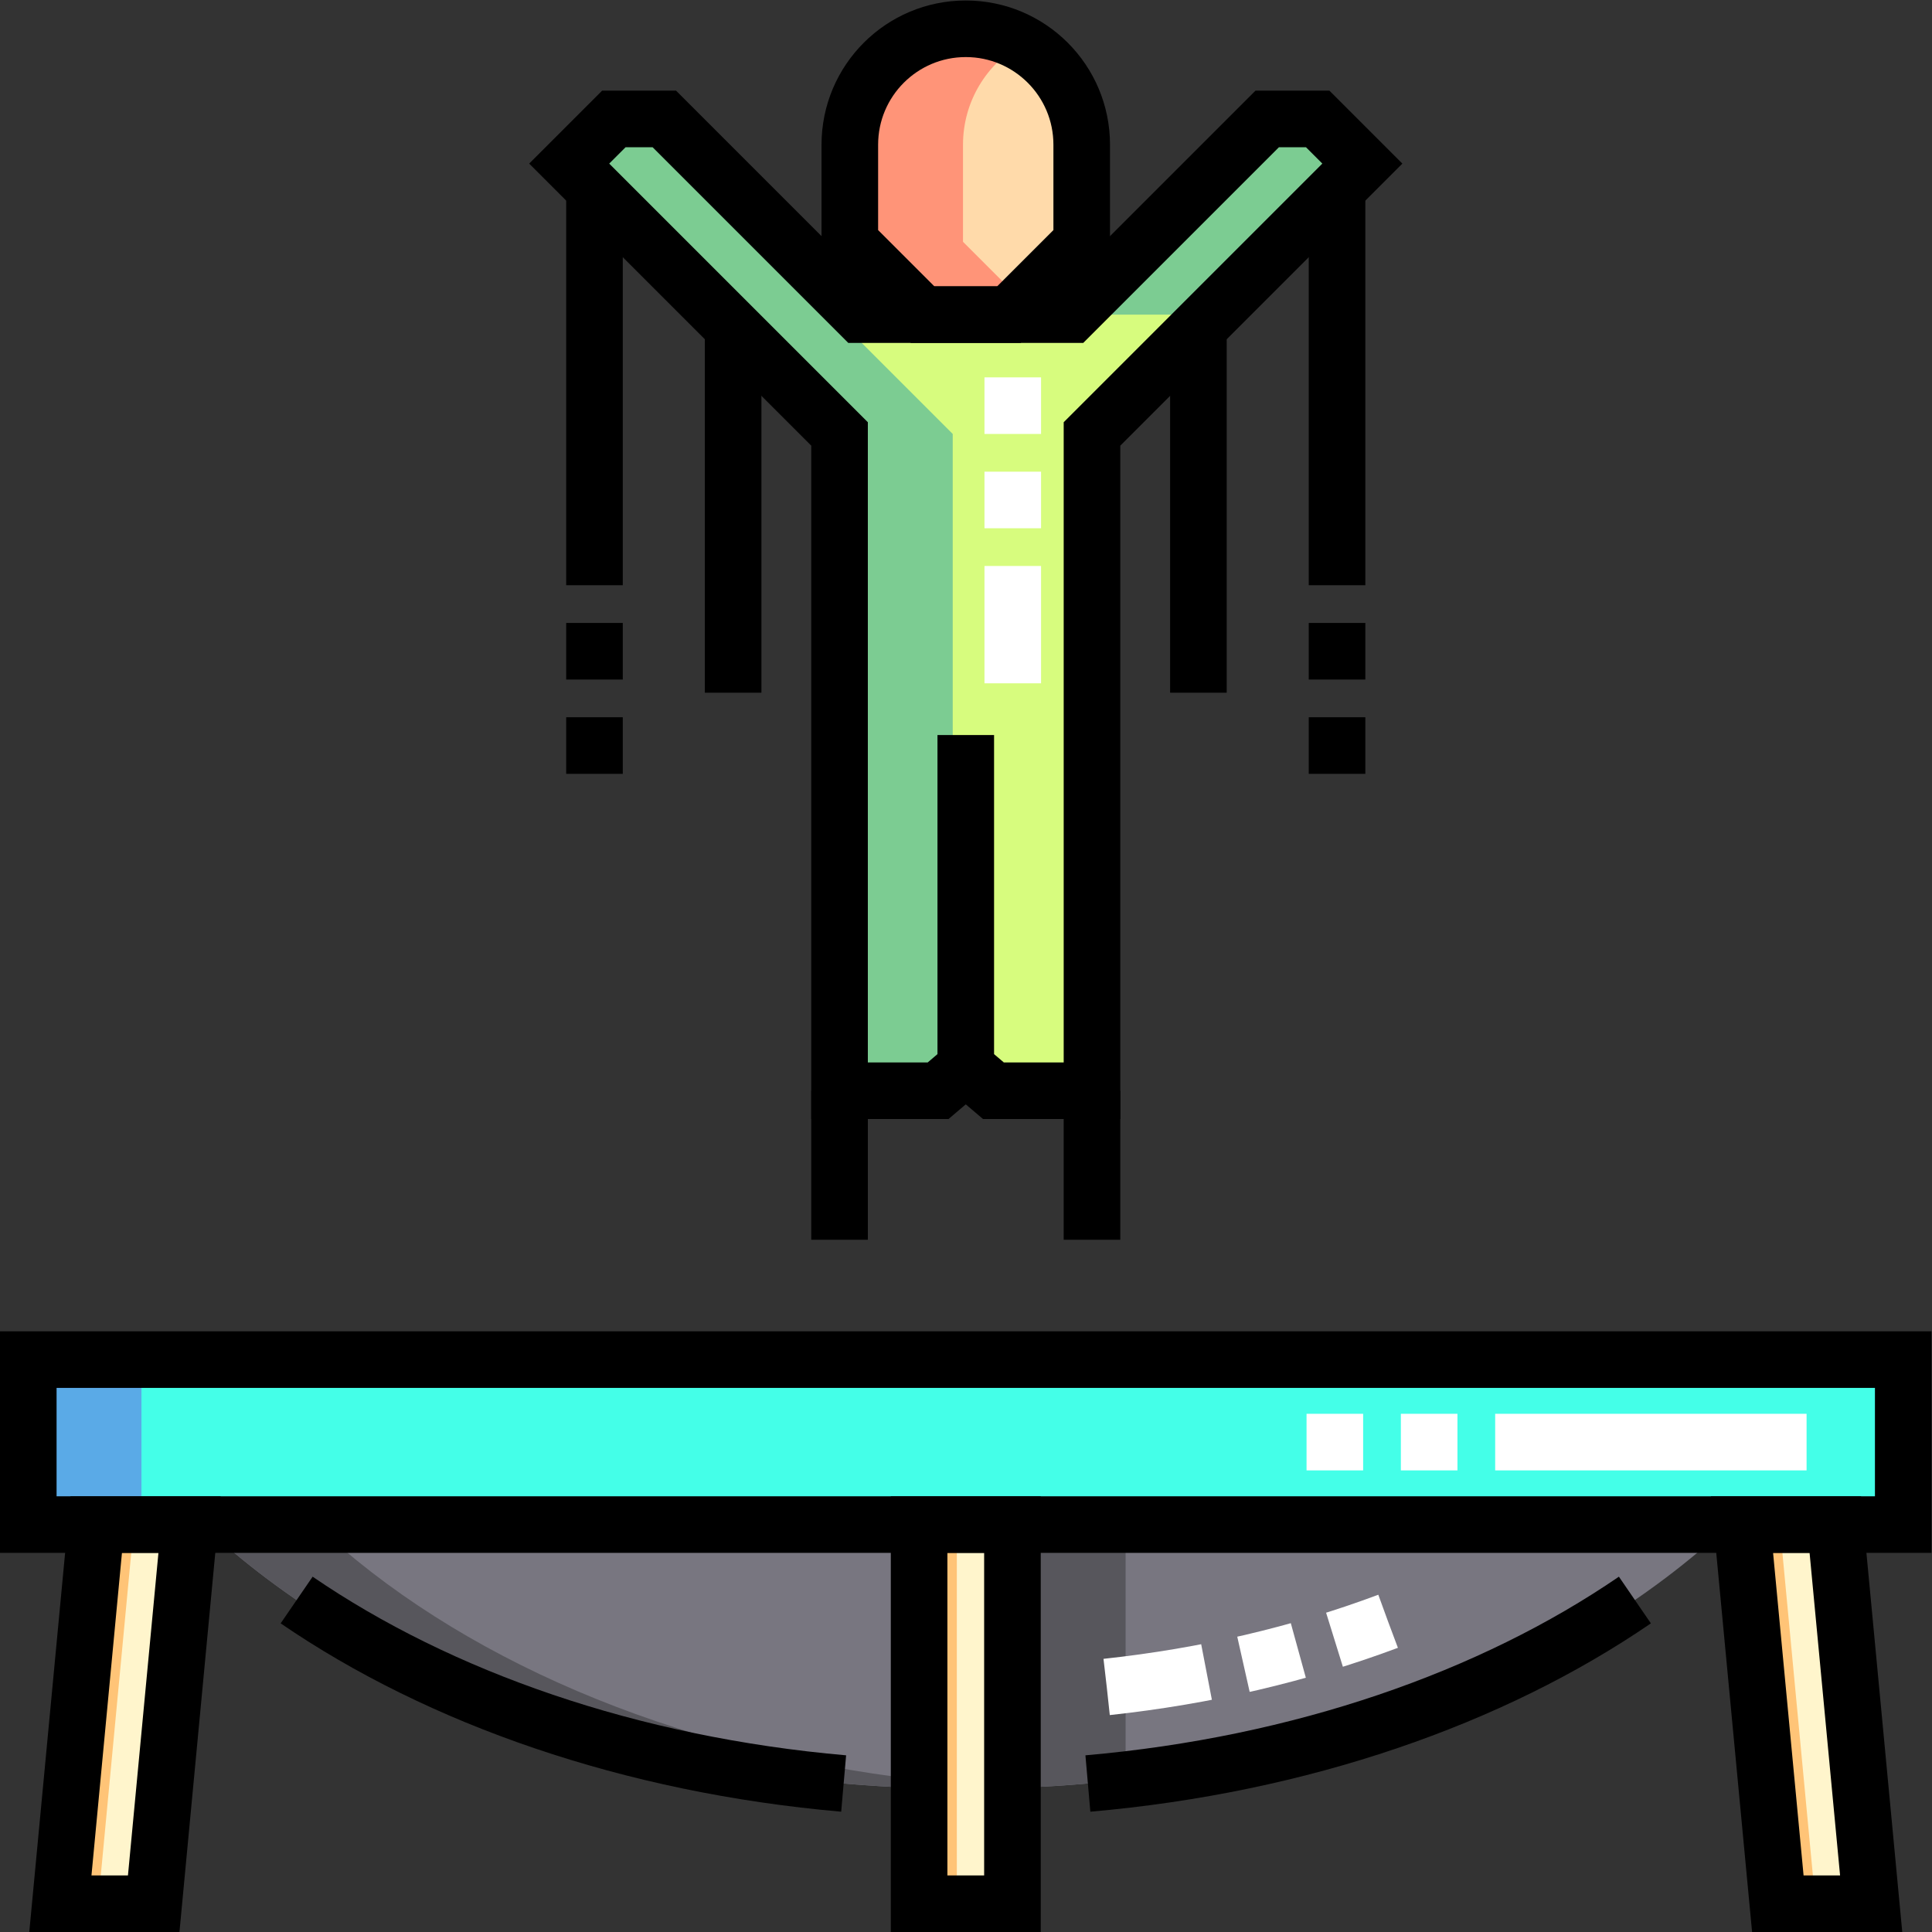 <?xml version="1.0" encoding="UTF-8" standalone="no"?>
<!-- Created with Inkscape (http://www.inkscape.org/) -->

<svg
   version="1.1"
   id="svg9513"
   width="682.667"
   height="682.667"
   viewBox="0 0 682.667 682.667"
   xmlns="http://www.w3.org/2000/svg"
   xmlns:svg="http://www.w3.org/2000/svg">
  <rect x="0" y="0" width="682.667" height="682.667" fill="#333333" stroke="none"/>
  <defs
     id="defs9517">
    <clipPath
       clipPathUnits="userSpaceOnUse"
       id="clipPath9543">
      <path
         d="M 0,512 H 512 V 0 H 0 Z"
         id="path9541" />
    </clipPath>
  </defs>
  <g
     id="g9519"
     transform="matrix(1.333,0,0,-1.333,0,682.667)">
    <path
       d="M 504.503,108 H 7.496 v 43.725 h 497.007 z"
       style="fill:#44ffe8;fill-opacity:1;fill-rule:nonzero;stroke:none"
       id="path9521" />
    <g
       id="g9523"
       transform="translate(16.003,7.5)">
      <path
         d="m 0,0 h 24.74 l 9.5,100.5 H 9.5 Z"
         style="fill:#fff5cc;fill-opacity:1;fill-rule:nonzero;stroke:none"
         id="path9525" />
    </g>
    <g
       id="g9527"
       transform="translate(496.003,7.5)">
      <path
         d="m 0,0 h -24.741 l -9.5,100.5 H -9.5 Z"
         style="fill:#fff5cc;fill-opacity:1;fill-rule:nonzero;stroke:none"
         id="path9529" />
    </g>
    <path
       d="M 268.374,7.5 H 243.633 V 108 h 24.741 z"
       style="fill:#fff5cc;fill-opacity:1;fill-rule:nonzero;stroke:none"
       id="path9531" />
    <g
       id="g9533"
       transform="translate(349.287,480.601)">
      <path
         d="m 0,0 h -13.377 l -51.872,-51.872 h -56.07 L -173.191,0 h -13.377 l -11.838,-11.839 71.664,-71.664 v -174.098 h 26.125 l 7.333,6.237 v 88.051 -88.051 l 7.333,-6.237 h 26.125 v 174.098 l 71.664,71.664 z"
         style="fill:#d7fc7e;fill-opacity:1;fill-rule:nonzero;stroke:none"
         id="path9535" />
    </g>
    <g
       id="g9537">
      <g
         id="g9539"
         clip-path="url(#clipPath9543)">
        <g
           id="g9545"
           transform="translate(286.736,473.767)">
          <path
             d="m 0,0 v -25.739 c -7.537,-7.537 -11.763,-11.763 -19.3,-19.299 h -22.867 c -7.537,7.536 -11.762,11.762 -19.299,19.299 v 25.74 c 0,16.973 13.759,30.732 30.733,30.732 v 0 C -13.76,30.733 0,16.974 0,0.001 Z"
             style="fill:#ffdaaa;fill-opacity:1;fill-rule:nonzero;stroke:none"
             id="path9547" />
        </g>
        <g
           id="g9549"
           transform="translate(243.633,108)">
          <path
             d="M 0,0 H -189.965 C -147.157,-40.292 -78.348,-67.258 0,-69.839 Z M 24.741,-69.839 V 0 H 214.706 C 171.897,-40.292 103.089,-67.258 24.741,-69.839"
             style="fill:#787680;fill-opacity:1;fill-rule:nonzero;stroke:none"
             id="path9551" />
        </g>
        <path
           d="m 7.497,108 h 30 v 43.725 h -30 z"
           style="fill:#5aaae7;fill-opacity:1;fill-rule:nonzero;stroke:none"
           id="path9553" />
        <g
           id="g9555"
           transform="translate(25.503,108)">
          <path
             d="m 0,0 -9.5,-100.5 h 10 L 10,0 Z"
             style="fill:#ffc477;fill-opacity:1;fill-rule:nonzero;stroke:none"
             id="path9557" />
        </g>
        <g
           id="g9559"
           transform="translate(461.763,108)">
          <path
             d="m 0,0 9.5,-100.5 h 10 L 10,0 Z"
             style="fill:#ffc477;fill-opacity:1;fill-rule:nonzero;stroke:none"
             id="path9561" />
        </g>
        <path
           d="m 243.633,7.5 h 10 V 108 h -10 z"
           style="fill:#ffc477;fill-opacity:1;fill-rule:nonzero;stroke:none"
           id="path9563" />
        <g
           id="g9565"
           transform="translate(252.545,397.098)">
          <path
             d="m 0,0 -71.664,71.664 3.526,3.527 -8.311,8.311 H -89.826 L -101.664,71.664 -30,0 V -174.098 H -3.875 L 0,-170.802 Z"
             style="fill:#7ccc92;fill-opacity:1;fill-rule:nonzero;stroke:none"
             id="path9567" />
        </g>
        <g
           id="g9569"
           transform="translate(357.599,472.289)">
          <path
             d="m 0,0 -8.312,8.311 h -13.376 l -51.873,-51.872 h 30 z"
             style="fill:#7ccc92;fill-opacity:1;fill-rule:nonzero;stroke:none"
             id="path9571" />
        </g>
        <g
           id="g9573"
           transform="translate(286.003,229.236)">
          <path
             d="M 0,0 -7.333,-6.236 H 3.458 v 3.296 z"
             style="fill:#7ccc92;fill-opacity:1;fill-rule:nonzero;stroke:none"
             id="path9575" />
        </g>
        <g
           id="g9577"
           transform="translate(255.27,448.027)">
          <path
             d="m 0,0 v 25.74 c 0,11.526 6.345,21.57 15.733,26.829 -4.437,2.487 -9.553,3.904 -15,3.904 H 0.732 C -16.241,56.473 -30,42.713 -30,25.74 V 0 c 7.537,-7.537 11.762,-11.763 19.299,-19.299 h 22.867 l 3.567,3.567 C 10.241,-10.241 6.264,-6.264 0,0"
             style="fill:#ff9478;fill-opacity:1;fill-rule:nonzero;stroke:none"
             id="path9579" />
        </g>
        <g
           id="g9581"
           transform="translate(298.373,40.375)">
          <path
             d="M 0,0 V 67.625 H -24.741 V -2.004 C -16.373,-1.609 -8.119,-0.937 0,0"
             style="fill:#57565c;fill-opacity:1;fill-rule:nonzero;stroke:none"
             id="path9583" />
        </g>
        <g
           id="g9585"
           transform="translate(268.373,38.371)">
          <path
             d="m 0,0 v -0.21 c 0.878,0.028 1.754,0.061 2.63,0.096 C 1.752,-0.079 0.875,-0.041 0,0"
             style="fill:#57565c;fill-opacity:1;fill-rule:nonzero;stroke:none"
             id="path9587" />
        </g>
        <g
           id="g9589"
           transform="translate(83.668,108)">
          <path
             d="M 0,0 H -30 C 12.808,-40.292 81.617,-67.258 159.965,-69.839 v 2.215 C 94.187,-60.03 37.25,-35.061 0,0"
             style="fill:#57565c;fill-opacity:1;fill-rule:nonzero;stroke:none"
             id="path9591" />
        </g>
        <path
           d="M 504.503,108 H 7.496 v 43.725 h 497.007 z"
           style="fill:none;stroke:#000000;stroke-width:15;stroke-linecap:butt;stroke-linejoin:miter;stroke-miterlimit:10;stroke-dasharray:none;stroke-opacity:1"
           id="path9593" />
        <g
           id="g9595"
           transform="translate(16.003,7.5)">
          <path
             d="m 0,0 h 24.74 l 9.5,100.5 H 9.5 Z"
             style="fill:none;stroke:#000000;stroke-width:15;stroke-linecap:butt;stroke-linejoin:miter;stroke-miterlimit:10;stroke-dasharray:none;stroke-opacity:1"
             id="path9597" />
        </g>
        <g
           id="g9599"
           transform="translate(496.003,7.5)">
          <path
             d="m 0,0 h -24.741 l -9.5,100.5 H -9.5 Z"
             style="fill:none;stroke:#000000;stroke-width:15;stroke-linecap:butt;stroke-linejoin:miter;stroke-miterlimit:10;stroke-dasharray:none;stroke-opacity:1"
             id="path9601" />
        </g>
        <path
           d="M 268.374,7.5 H 243.633 V 108 h 24.741 z"
           style="fill:none;stroke:#000000;stroke-width:15;stroke-linecap:butt;stroke-linejoin:miter;stroke-miterlimit:10;stroke-dasharray:none;stroke-opacity:1"
           id="path9603" />
        <g
           id="g9605"
           transform="translate(349.287,480.601)">
          <path
             d="m 0,0 h -13.377 l -51.872,-51.872 h -56.07 L -173.191,0 h -13.377 l -11.838,-11.839 71.664,-71.664 v -174.098 h 26.125 l 7.333,6.237 v 88.051 -88.051 l 7.333,-6.237 h 26.125 v 174.098 l 71.664,71.664 z"
             style="fill:none;stroke:#000000;stroke-width:15;stroke-linecap:butt;stroke-linejoin:miter;stroke-miterlimit:10;stroke-dasharray:none;stroke-opacity:1"
             id="path9607" />
        </g>
        <g
           id="g9609"
           transform="translate(286.736,473.767)">
          <path
             d="m 0,0 v -25.739 c -7.537,-7.537 -11.763,-11.763 -19.3,-19.299 h -22.867 c -7.537,7.536 -11.762,11.762 -19.299,19.299 v 25.74 c 0,16.973 13.759,30.732 30.733,30.732 v 0 C -13.76,30.733 0,16.974 0,0.001 Z"
             style="fill:none;stroke:#000000;stroke-width:15;stroke-linecap:butt;stroke-linejoin:miter;stroke-miterlimit:10;stroke-dasharray:none;stroke-opacity:1"
             id="path9611" />
        </g>
        <g
           id="g9613"
           transform="translate(78.633,88)">
          <path
             d="M 0,0 C 37.965,-26.006 88.501,-43.699 145,-48.639"
             style="fill:none;stroke:#000000;stroke-width:15;stroke-linecap:butt;stroke-linejoin:miter;stroke-miterlimit:10;stroke-dasharray:none;stroke-opacity:1"
             id="path9615" />
        </g>
        <g
           id="g9617"
           transform="translate(288.373,39.361)">
          <path
             d="M 0,0 C 56.499,4.939 107.036,22.633 145,48.639"
             style="fill:none;stroke:#000000;stroke-width:15;stroke-linecap:butt;stroke-linejoin:miter;stroke-miterlimit:10;stroke-dasharray:none;stroke-opacity:1"
             id="path9619" />
        </g>
        <g
           id="g9621"
           transform="translate(157.586,307)">
          <path
             d="M 0,0 V 155.057"
             style="fill:none;stroke:#000000;stroke-width:15;stroke-linecap:butt;stroke-linejoin:miter;stroke-miterlimit:10;stroke-dasharray:15, 10, 15, 10, 350;stroke-dashoffset:0;stroke-opacity:1"
             id="path9623" />
        </g>
        <g
           id="g9625"
           transform="translate(222.545,223)">
          <path
             d="M 0,0 V -39.5"
             style="fill:none;stroke:#000000;stroke-width:15;stroke-linecap:butt;stroke-linejoin:miter;stroke-miterlimit:10;stroke-dasharray:none;stroke-opacity:1"
             id="path9627" />
        </g>
        <g
           id="g9629"
           transform="translate(289.461,223)">
          <path
             d="M 0,0 V -39.5"
             style="fill:none;stroke:#000000;stroke-width:15;stroke-linecap:butt;stroke-linejoin:miter;stroke-miterlimit:10;stroke-dasharray:none;stroke-opacity:1"
             id="path9631" />
        </g>
        <g
           id="g9633"
           transform="translate(194.336,425.307)">
          <path
             d="M 0,0 V -96.796"
             style="fill:none;stroke:#000000;stroke-width:15;stroke-linecap:butt;stroke-linejoin:miter;stroke-miterlimit:10;stroke-dasharray:none;stroke-opacity:1"
             id="path9635" />
        </g>
        <g
           id="g9637"
           transform="translate(354.42,307)">
          <path
             d="M 0,0 V 155.057"
             style="fill:none;stroke:#000000;stroke-width:15;stroke-linecap:butt;stroke-linejoin:miter;stroke-miterlimit:10;stroke-dasharray:15, 10, 15, 10, 350;stroke-dashoffset:0;stroke-opacity:1"
             id="path9639" />
        </g>
        <g
           id="g9641"
           transform="translate(317.67,425.307)">
          <path
             d="M 0,0 V -96.796"
             style="fill:none;stroke:#000000;stroke-width:15;stroke-linecap:butt;stroke-linejoin:miter;stroke-miterlimit:10;stroke-dasharray:none;stroke-opacity:1"
             id="path9643" />
        </g>
        <g
           id="g9645"
           transform="translate(268.461,412.098)">
          <path
             d="M 0,0 V -81.098"
             style="fill:none;stroke:#ffffff;stroke-width:15;stroke-linecap:butt;stroke-linejoin:miter;stroke-miterlimit:10;stroke-dasharray:15, 10, 15, 10, 350;stroke-dashoffset:0;stroke-opacity:1"
             id="path9647" />
        </g>
        <g
           id="g9649"
           transform="translate(346.336,129.862)">
          <path
             d="M 0,0 H 132.546"
             style="fill:none;stroke:#ffffff;stroke-width:15;stroke-linecap:butt;stroke-linejoin:miter;stroke-miterlimit:10;stroke-dasharray:15, 10, 15, 10, 350;stroke-dashoffset:0;stroke-opacity:1"
             id="path9651" />
        </g>
        <g
           id="g9653"
           transform="translate(367.924,82.355)">
          <path
             d="M 0,0 C -23.363,-8.74 -48.346,-14.565 -74.551,-17.398"
             style="fill:none;stroke:#ffffff;stroke-width:15;stroke-linecap:butt;stroke-linejoin:miter;stroke-miterlimit:10;stroke-dasharray:15, 10, 15, 10, 350;stroke-dashoffset:0;stroke-opacity:1"
             id="path9655" />
        </g>
      </g>
    </g>
  </g>
</svg>
